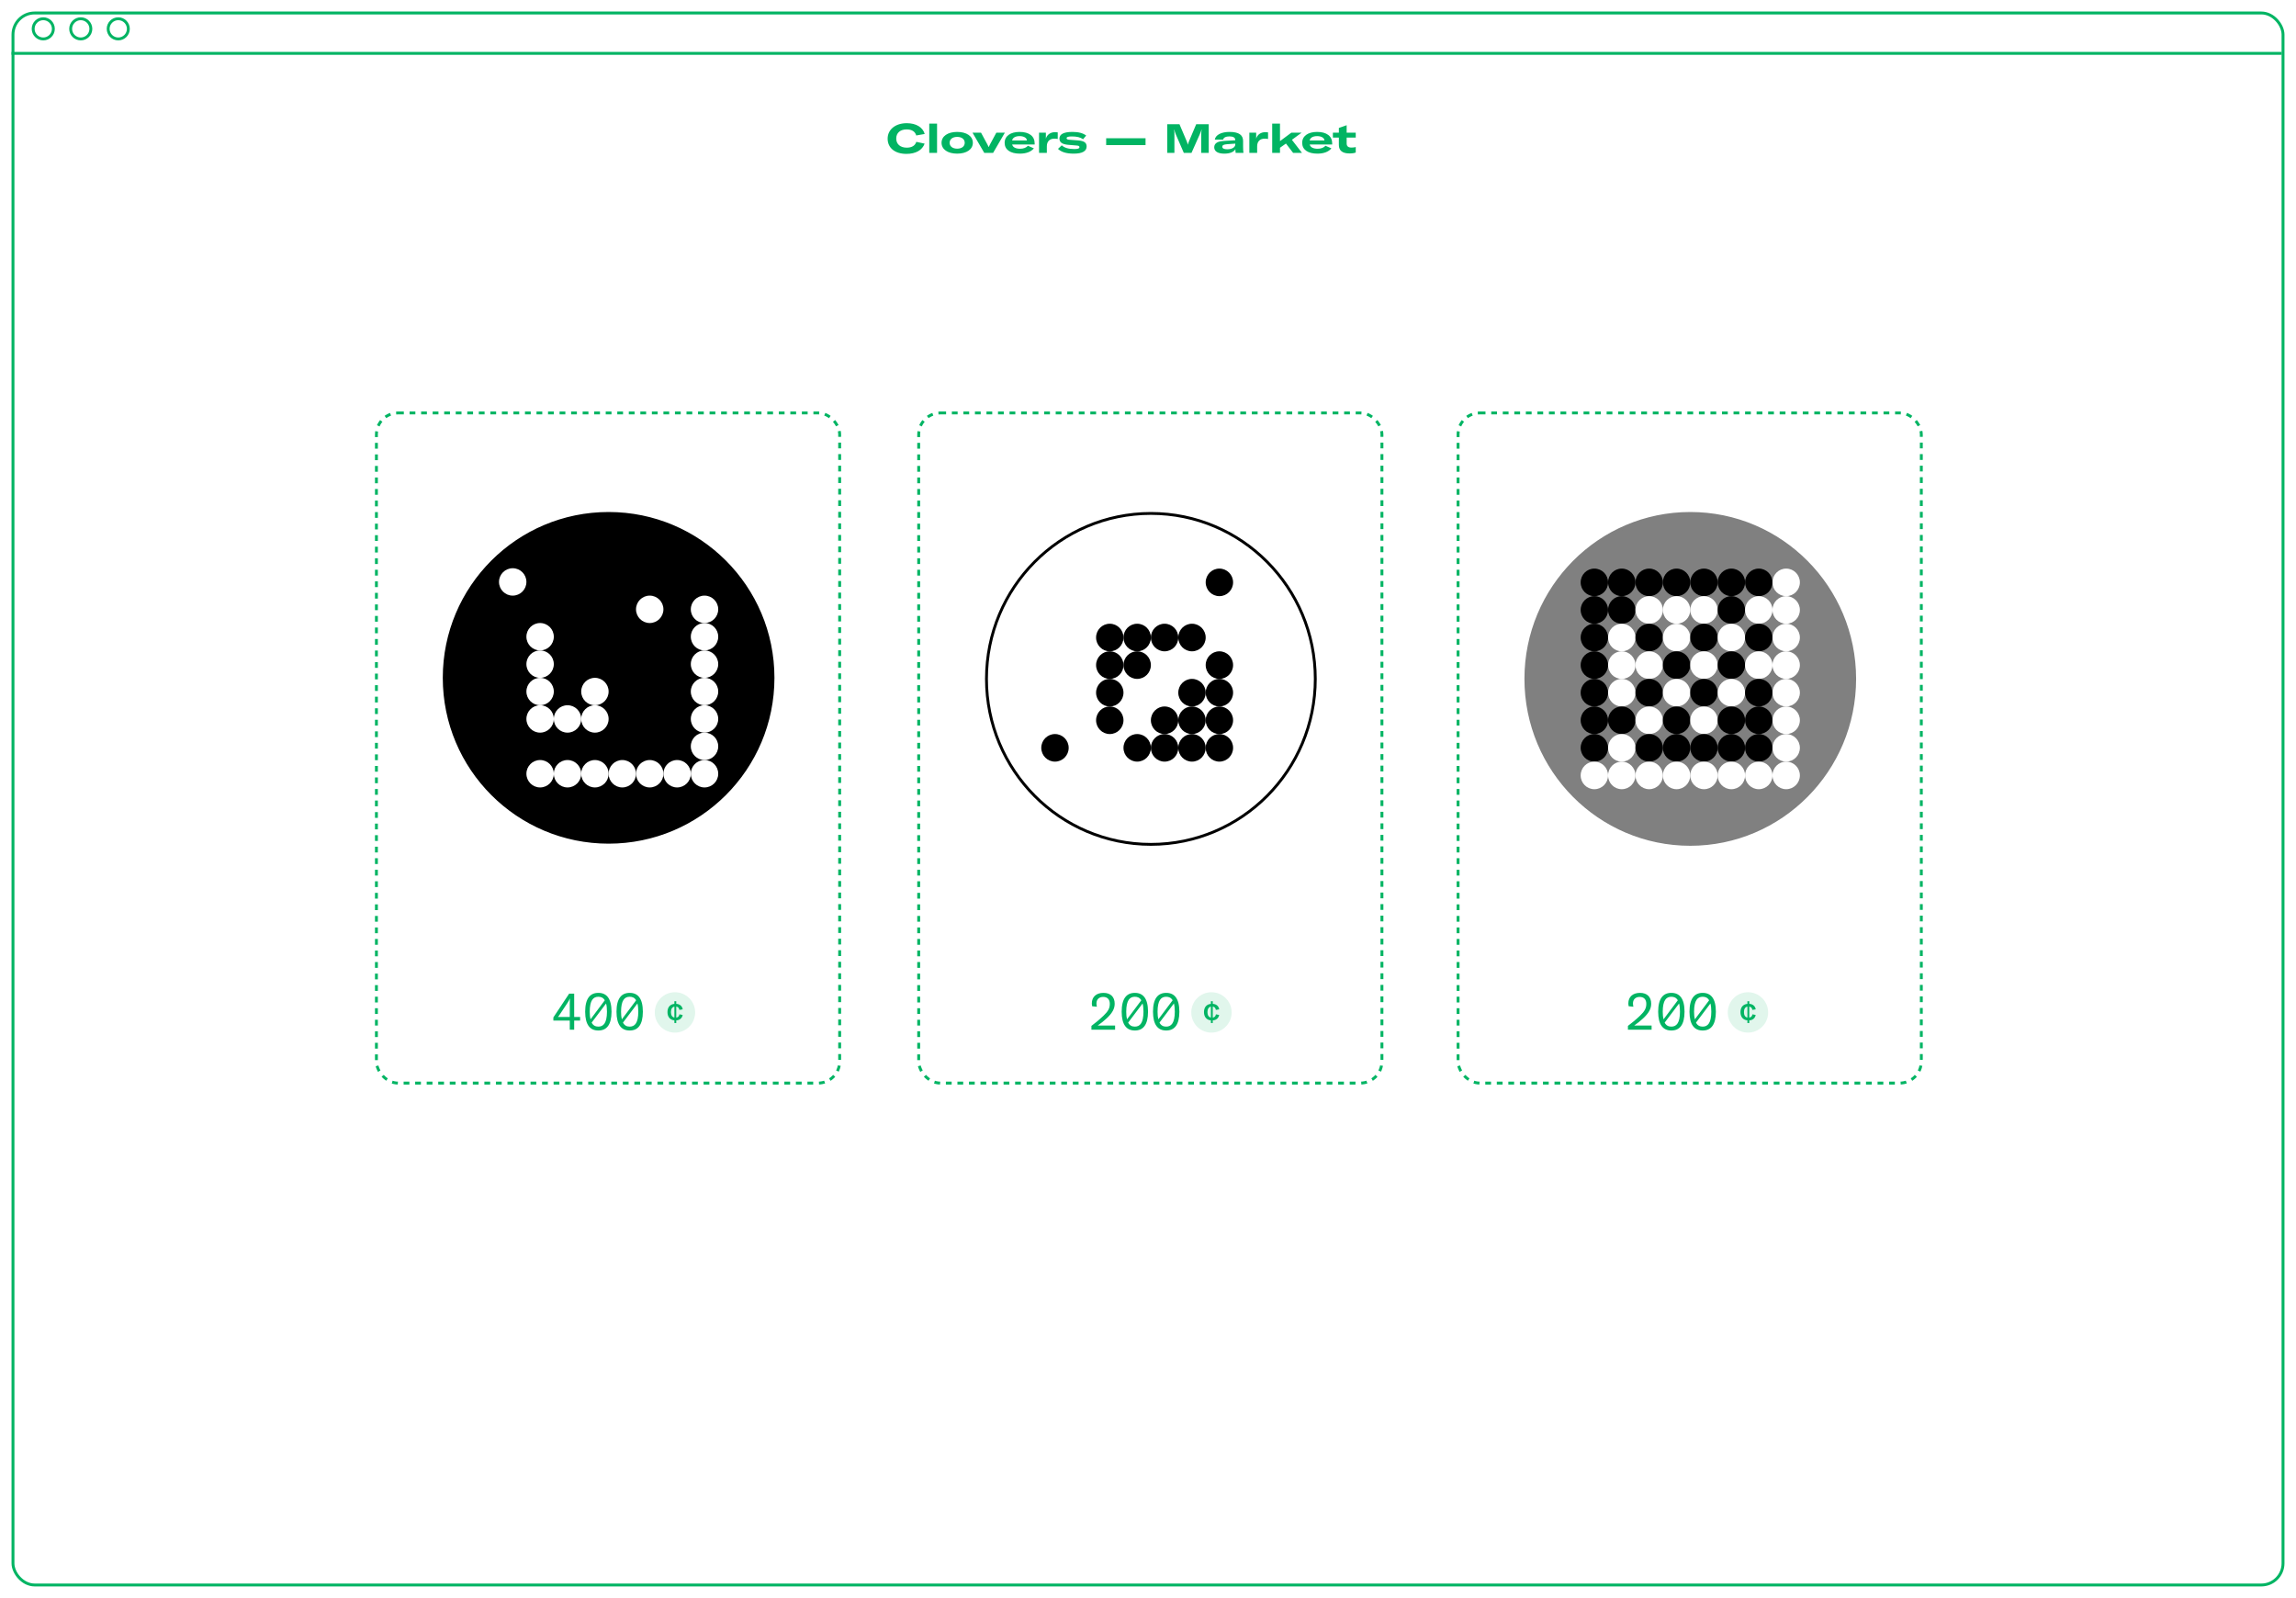 <svg width="796" height="554" viewBox="0 0 796 554" fill="none" xmlns="http://www.w3.org/2000/svg">
<g filter="url(#filter0_d)">
<rect x="4" width="788" height="546" rx="8" fill="white"/>
<rect x="4.5" y="0.5" width="787" height="545" rx="7.5" stroke="#01B463"/>
</g>
<rect x="505.5" y="143.163" width="160.602" height="232.337" rx="7.5" fill="white" stroke="#01B463" stroke-dasharray="2 2"/>
<rect x="318.5" y="143.163" width="160.602" height="232.337" rx="7.5" fill="white" stroke="#01B463" stroke-dasharray="2 2"/>
<rect x="130.5" y="143.163" width="160.602" height="232.337" rx="7.5" fill="white" stroke="#01B463" stroke-dasharray="2 2"/>
<path fill-rule="evenodd" clip-rule="evenodd" d="M586 292.735C617.48 292.735 643 267.051 643 235.368C643 203.684 617.48 178 586 178C554.52 178 529 203.684 529 235.368C529 267.051 554.52 292.735 586 292.735Z" fill="#808080" stroke="#808080" stroke-width="0.985"/>
<path fill-rule="evenodd" clip-rule="evenodd" d="M552.75 206.684C555.373 206.684 557.5 204.543 557.5 201.903C557.5 199.263 555.373 197.123 552.75 197.123C550.127 197.123 548 199.263 548 201.903C548 204.543 550.127 206.684 552.75 206.684Z" fill="black"/>
<path fill-rule="evenodd" clip-rule="evenodd" d="M552.75 216.245C555.373 216.245 557.5 214.105 557.5 211.465C557.5 208.824 555.373 206.684 552.75 206.684C550.127 206.684 548 208.824 548 211.465C548 214.105 550.127 216.245 552.75 216.245Z" fill="black"/>
<path fill-rule="evenodd" clip-rule="evenodd" d="M552.75 225.806C555.373 225.806 557.5 223.666 557.5 221.026C557.5 218.385 555.373 216.245 552.75 216.245C550.127 216.245 548 218.385 548 221.026C548 223.666 550.127 225.806 552.75 225.806Z" fill="black"/>
<path fill-rule="evenodd" clip-rule="evenodd" d="M552.75 235.367C555.373 235.367 557.5 233.227 557.5 230.587C557.5 227.947 555.373 225.806 552.75 225.806C550.127 225.806 548 227.947 548 230.587C548 233.227 550.127 235.367 552.75 235.367Z" fill="black"/>
<path fill-rule="evenodd" clip-rule="evenodd" d="M552.75 244.929C555.373 244.929 557.5 242.789 557.5 240.148C557.5 237.508 555.373 235.368 552.75 235.368C550.127 235.368 548 237.508 548 240.148C548 242.789 550.127 244.929 552.75 244.929Z" fill="black"/>
<path fill-rule="evenodd" clip-rule="evenodd" d="M552.75 254.49C555.373 254.49 557.5 252.35 557.5 249.71C557.5 247.07 555.373 244.929 552.75 244.929C550.127 244.929 548 247.07 548 249.71C548 252.35 550.127 254.49 552.75 254.49Z" fill="black"/>
<path fill-rule="evenodd" clip-rule="evenodd" d="M552.75 264.052C555.373 264.052 557.5 261.911 557.5 259.271C557.5 256.631 555.373 254.49 552.75 254.49C550.127 254.49 548 256.631 548 259.271C548 261.911 550.127 264.052 552.75 264.052Z" fill="black"/>
<path fill-rule="evenodd" clip-rule="evenodd" d="M552.75 273.613C555.373 273.613 557.5 271.472 557.5 268.832C557.5 266.192 555.373 264.051 552.75 264.051C550.127 264.051 548 266.192 548 268.832C548 271.472 550.127 273.613 552.75 273.613Z" fill="white"/>
<path fill-rule="evenodd" clip-rule="evenodd" d="M562.25 206.684C564.873 206.684 567 204.543 567 201.903C567 199.263 564.873 197.123 562.25 197.123C559.627 197.123 557.5 199.263 557.5 201.903C557.5 204.543 559.627 206.684 562.25 206.684Z" fill="black"/>
<path fill-rule="evenodd" clip-rule="evenodd" d="M562.25 216.245C564.873 216.245 567 214.105 567 211.465C567 208.824 564.873 206.684 562.25 206.684C559.627 206.684 557.5 208.824 557.5 211.465C557.5 214.105 559.627 216.245 562.25 216.245Z" fill="black"/>
<path fill-rule="evenodd" clip-rule="evenodd" d="M562.25 225.806C564.873 225.806 567 223.666 567 221.026C567 218.385 564.873 216.245 562.25 216.245C559.627 216.245 557.5 218.385 557.5 221.026C557.5 223.666 559.627 225.806 562.25 225.806Z" fill="white"/>
<path fill-rule="evenodd" clip-rule="evenodd" d="M562.25 235.367C564.873 235.367 567 233.227 567 230.587C567 227.947 564.873 225.806 562.25 225.806C559.627 225.806 557.5 227.947 557.5 230.587C557.5 233.227 559.627 235.367 562.25 235.367Z" fill="white"/>
<path fill-rule="evenodd" clip-rule="evenodd" d="M562.25 244.929C564.873 244.929 567 242.789 567 240.148C567 237.508 564.873 235.368 562.25 235.368C559.627 235.368 557.5 237.508 557.5 240.148C557.5 242.789 559.627 244.929 562.25 244.929Z" fill="white"/>
<path fill-rule="evenodd" clip-rule="evenodd" d="M562.25 254.49C564.873 254.49 567 252.35 567 249.71C567 247.07 564.873 244.929 562.25 244.929C559.627 244.929 557.5 247.07 557.5 249.71C557.5 252.35 559.627 254.49 562.25 254.49Z" fill="black"/>
<path fill-rule="evenodd" clip-rule="evenodd" d="M562.25 264.052C564.873 264.052 567 261.911 567 259.271C567 256.631 564.873 254.49 562.25 254.49C559.627 254.49 557.5 256.631 557.5 259.271C557.5 261.911 559.627 264.052 562.25 264.052Z" fill="white"/>
<path fill-rule="evenodd" clip-rule="evenodd" d="M562.25 273.613C564.873 273.613 567 271.472 567 268.832C567 266.192 564.873 264.051 562.25 264.051C559.627 264.051 557.5 266.192 557.5 268.832C557.5 271.472 559.627 273.613 562.25 273.613Z" fill="white"/>
<path fill-rule="evenodd" clip-rule="evenodd" d="M571.75 206.684C574.373 206.684 576.5 204.543 576.5 201.903C576.5 199.263 574.373 197.123 571.75 197.123C569.127 197.123 567 199.263 567 201.903C567 204.543 569.127 206.684 571.75 206.684Z" fill="black"/>
<path fill-rule="evenodd" clip-rule="evenodd" d="M571.75 216.245C574.373 216.245 576.5 214.105 576.5 211.465C576.5 208.824 574.373 206.684 571.75 206.684C569.127 206.684 567 208.824 567 211.465C567 214.105 569.127 216.245 571.75 216.245Z" fill="white"/>
<path fill-rule="evenodd" clip-rule="evenodd" d="M571.75 225.806C574.373 225.806 576.5 223.666 576.5 221.026C576.5 218.385 574.373 216.245 571.75 216.245C569.127 216.245 567 218.385 567 221.026C567 223.666 569.127 225.806 571.75 225.806Z" fill="black"/>
<path fill-rule="evenodd" clip-rule="evenodd" d="M571.75 235.367C574.373 235.367 576.5 233.227 576.5 230.587C576.5 227.947 574.373 225.806 571.75 225.806C569.127 225.806 567 227.947 567 230.587C567 233.227 569.127 235.367 571.75 235.367Z" fill="white"/>
<path fill-rule="evenodd" clip-rule="evenodd" d="M571.75 244.929C574.373 244.929 576.5 242.789 576.5 240.148C576.5 237.508 574.373 235.368 571.75 235.368C569.127 235.368 567 237.508 567 240.148C567 242.789 569.127 244.929 571.75 244.929Z" fill="black"/>
<path fill-rule="evenodd" clip-rule="evenodd" d="M571.75 254.49C574.373 254.49 576.5 252.35 576.5 249.71C576.5 247.07 574.373 244.929 571.75 244.929C569.127 244.929 567 247.07 567 249.71C567 252.35 569.127 254.49 571.75 254.49Z" fill="white"/>
<path fill-rule="evenodd" clip-rule="evenodd" d="M571.75 264.052C574.373 264.052 576.5 261.911 576.5 259.271C576.5 256.631 574.373 254.49 571.75 254.49C569.127 254.49 567 256.631 567 259.271C567 261.911 569.127 264.052 571.75 264.052Z" fill="black"/>
<path fill-rule="evenodd" clip-rule="evenodd" d="M571.75 273.613C574.373 273.613 576.5 271.472 576.5 268.832C576.5 266.192 574.373 264.051 571.75 264.051C569.127 264.051 567 266.192 567 268.832C567 271.472 569.127 273.613 571.75 273.613Z" fill="white"/>
<path fill-rule="evenodd" clip-rule="evenodd" d="M581.25 206.684C583.873 206.684 586 204.543 586 201.903C586 199.263 583.873 197.123 581.25 197.123C578.627 197.123 576.5 199.263 576.5 201.903C576.5 204.543 578.627 206.684 581.25 206.684Z" fill="black"/>
<path fill-rule="evenodd" clip-rule="evenodd" d="M581.25 216.245C583.873 216.245 586 214.105 586 211.465C586 208.824 583.873 206.684 581.25 206.684C578.627 206.684 576.5 208.824 576.5 211.465C576.5 214.105 578.627 216.245 581.25 216.245Z" fill="white"/>
<path fill-rule="evenodd" clip-rule="evenodd" d="M581.25 225.806C583.873 225.806 586 223.666 586 221.026C586 218.385 583.873 216.245 581.25 216.245C578.627 216.245 576.5 218.385 576.5 221.026C576.5 223.666 578.627 225.806 581.25 225.806Z" fill="white"/>
<path fill-rule="evenodd" clip-rule="evenodd" d="M581.25 235.367C583.873 235.367 586 233.227 586 230.587C586 227.947 583.873 225.806 581.25 225.806C578.627 225.806 576.5 227.947 576.5 230.587C576.5 233.227 578.627 235.367 581.25 235.367Z" fill="black"/>
<path fill-rule="evenodd" clip-rule="evenodd" d="M581.25 244.929C583.873 244.929 586 242.789 586 240.148C586 237.508 583.873 235.368 581.25 235.368C578.627 235.368 576.5 237.508 576.5 240.148C576.5 242.789 578.627 244.929 581.25 244.929Z" fill="white"/>
<path fill-rule="evenodd" clip-rule="evenodd" d="M581.25 254.49C583.873 254.49 586 252.35 586 249.71C586 247.07 583.873 244.929 581.25 244.929C578.627 244.929 576.5 247.07 576.5 249.71C576.5 252.35 578.627 254.49 581.25 254.49Z" fill="black"/>
<path fill-rule="evenodd" clip-rule="evenodd" d="M581.25 264.052C583.873 264.052 586 261.911 586 259.271C586 256.631 583.873 254.49 581.25 254.49C578.627 254.49 576.5 256.631 576.5 259.271C576.5 261.911 578.627 264.052 581.25 264.052Z" fill="black"/>
<path fill-rule="evenodd" clip-rule="evenodd" d="M581.25 273.613C583.873 273.613 586 271.472 586 268.832C586 266.192 583.873 264.051 581.25 264.051C578.627 264.051 576.5 266.192 576.5 268.832C576.5 271.472 578.627 273.613 581.25 273.613Z" fill="white"/>
<path fill-rule="evenodd" clip-rule="evenodd" d="M590.75 206.684C593.373 206.684 595.5 204.543 595.5 201.903C595.5 199.263 593.373 197.123 590.75 197.123C588.127 197.123 586 199.263 586 201.903C586 204.543 588.127 206.684 590.75 206.684Z" fill="black"/>
<path fill-rule="evenodd" clip-rule="evenodd" d="M590.75 216.245C593.373 216.245 595.5 214.105 595.5 211.465C595.5 208.824 593.373 206.684 590.75 206.684C588.127 206.684 586 208.824 586 211.465C586 214.105 588.127 216.245 590.75 216.245Z" fill="white"/>
<path fill-rule="evenodd" clip-rule="evenodd" d="M590.75 225.806C593.373 225.806 595.5 223.666 595.5 221.026C595.5 218.385 593.373 216.245 590.75 216.245C588.127 216.245 586 218.385 586 221.026C586 223.666 588.127 225.806 590.75 225.806Z" fill="black"/>
<path fill-rule="evenodd" clip-rule="evenodd" d="M590.75 235.367C593.373 235.367 595.5 233.227 595.5 230.587C595.5 227.947 593.373 225.806 590.75 225.806C588.127 225.806 586 227.947 586 230.587C586 233.227 588.127 235.367 590.75 235.367Z" fill="white"/>
<path fill-rule="evenodd" clip-rule="evenodd" d="M590.75 244.929C593.373 244.929 595.5 242.789 595.5 240.148C595.5 237.508 593.373 235.368 590.75 235.368C588.127 235.368 586 237.508 586 240.148C586 242.789 588.127 244.929 590.75 244.929Z" fill="black"/>
<path fill-rule="evenodd" clip-rule="evenodd" d="M590.75 254.49C593.373 254.49 595.5 252.35 595.5 249.71C595.5 247.07 593.373 244.929 590.75 244.929C588.127 244.929 586 247.07 586 249.71C586 252.35 588.127 254.49 590.75 254.49Z" fill="white"/>
<path fill-rule="evenodd" clip-rule="evenodd" d="M590.75 264.052C593.373 264.052 595.5 261.911 595.5 259.271C595.5 256.631 593.373 254.49 590.75 254.49C588.127 254.49 586 256.631 586 259.271C586 261.911 588.127 264.052 590.75 264.052Z" fill="black"/>
<path fill-rule="evenodd" clip-rule="evenodd" d="M590.75 273.613C593.373 273.613 595.5 271.472 595.5 268.832C595.5 266.192 593.373 264.051 590.75 264.051C588.127 264.051 586 266.192 586 268.832C586 271.472 588.127 273.613 590.75 273.613Z" fill="white"/>
<path fill-rule="evenodd" clip-rule="evenodd" d="M600.25 206.684C602.873 206.684 605 204.543 605 201.903C605 199.263 602.873 197.123 600.25 197.123C597.627 197.123 595.5 199.263 595.5 201.903C595.5 204.543 597.627 206.684 600.25 206.684Z" fill="black"/>
<path fill-rule="evenodd" clip-rule="evenodd" d="M600.25 216.245C602.873 216.245 605 214.105 605 211.465C605 208.824 602.873 206.684 600.25 206.684C597.627 206.684 595.5 208.824 595.5 211.465C595.5 214.105 597.627 216.245 600.25 216.245Z" fill="black"/>
<path fill-rule="evenodd" clip-rule="evenodd" d="M600.25 225.806C602.873 225.806 605 223.666 605 221.026C605 218.385 602.873 216.245 600.25 216.245C597.627 216.245 595.5 218.385 595.5 221.026C595.5 223.666 597.627 225.806 600.25 225.806Z" fill="white"/>
<path fill-rule="evenodd" clip-rule="evenodd" d="M600.25 235.367C602.873 235.367 605 233.227 605 230.587C605 227.947 602.873 225.806 600.25 225.806C597.627 225.806 595.5 227.947 595.5 230.587C595.5 233.227 597.627 235.367 600.25 235.367Z" fill="black"/>
<path fill-rule="evenodd" clip-rule="evenodd" d="M600.25 244.929C602.873 244.929 605 242.789 605 240.148C605 237.508 602.873 235.368 600.25 235.368C597.627 235.368 595.5 237.508 595.5 240.148C595.5 242.789 597.627 244.929 600.25 244.929Z" fill="white"/>
<path fill-rule="evenodd" clip-rule="evenodd" d="M600.25 254.49C602.873 254.49 605 252.35 605 249.71C605 247.07 602.873 244.929 600.25 244.929C597.627 244.929 595.5 247.07 595.5 249.71C595.5 252.35 597.627 254.49 600.25 254.49Z" fill="black"/>
<path fill-rule="evenodd" clip-rule="evenodd" d="M600.25 264.052C602.873 264.052 605 261.911 605 259.271C605 256.631 602.873 254.49 600.25 254.49C597.627 254.49 595.5 256.631 595.5 259.271C595.5 261.911 597.627 264.052 600.25 264.052Z" fill="black"/>
<path fill-rule="evenodd" clip-rule="evenodd" d="M600.25 273.613C602.873 273.613 605 271.472 605 268.832C605 266.192 602.873 264.051 600.25 264.051C597.627 264.051 595.5 266.192 595.5 268.832C595.5 271.472 597.627 273.613 600.25 273.613Z" fill="white"/>
<path fill-rule="evenodd" clip-rule="evenodd" d="M609.75 206.684C612.373 206.684 614.5 204.543 614.5 201.903C614.5 199.263 612.373 197.123 609.75 197.123C607.127 197.123 605 199.263 605 201.903C605 204.543 607.127 206.684 609.75 206.684Z" fill="black"/>
<path fill-rule="evenodd" clip-rule="evenodd" d="M609.75 216.245C612.373 216.245 614.5 214.105 614.5 211.465C614.5 208.824 612.373 206.684 609.75 206.684C607.127 206.684 605 208.824 605 211.465C605 214.105 607.127 216.245 609.75 216.245Z" fill="white"/>
<path fill-rule="evenodd" clip-rule="evenodd" d="M609.75 225.806C612.373 225.806 614.5 223.666 614.5 221.026C614.5 218.385 612.373 216.245 609.75 216.245C607.127 216.245 605 218.385 605 221.026C605 223.666 607.127 225.806 609.75 225.806Z" fill="black"/>
<path fill-rule="evenodd" clip-rule="evenodd" d="M609.75 235.367C612.373 235.367 614.5 233.227 614.5 230.587C614.5 227.947 612.373 225.806 609.75 225.806C607.127 225.806 605 227.947 605 230.587C605 233.227 607.127 235.367 609.75 235.367Z" fill="white"/>
<path fill-rule="evenodd" clip-rule="evenodd" d="M609.75 244.929C612.373 244.929 614.5 242.789 614.5 240.148C614.5 237.508 612.373 235.368 609.75 235.368C607.127 235.368 605 237.508 605 240.148C605 242.789 607.127 244.929 609.75 244.929Z" fill="black"/>
<path fill-rule="evenodd" clip-rule="evenodd" d="M609.75 254.49C612.373 254.49 614.5 252.35 614.5 249.71C614.5 247.07 612.373 244.929 609.75 244.929C607.127 244.929 605 247.07 605 249.71C605 252.35 607.127 254.49 609.75 254.49Z" fill="black"/>
<path fill-rule="evenodd" clip-rule="evenodd" d="M609.75 264.052C612.373 264.052 614.5 261.911 614.5 259.271C614.5 256.631 612.373 254.49 609.75 254.49C607.127 254.49 605 256.631 605 259.271C605 261.911 607.127 264.052 609.75 264.052Z" fill="black"/>
<path fill-rule="evenodd" clip-rule="evenodd" d="M609.75 273.613C612.373 273.613 614.5 271.472 614.5 268.832C614.5 266.192 612.373 264.051 609.75 264.051C607.127 264.051 605 266.192 605 268.832C605 271.472 607.127 273.613 609.75 273.613Z" fill="white"/>
<path fill-rule="evenodd" clip-rule="evenodd" d="M619.25 206.684C621.873 206.684 624 204.543 624 201.903C624 199.263 621.873 197.123 619.25 197.123C616.627 197.123 614.5 199.263 614.5 201.903C614.5 204.543 616.627 206.684 619.25 206.684Z" fill="white"/>
<path fill-rule="evenodd" clip-rule="evenodd" d="M619.25 216.245C621.873 216.245 624 214.105 624 211.465C624 208.824 621.873 206.684 619.25 206.684C616.627 206.684 614.5 208.824 614.5 211.465C614.5 214.105 616.627 216.245 619.25 216.245Z" fill="white"/>
<path fill-rule="evenodd" clip-rule="evenodd" d="M619.25 225.806C621.873 225.806 624 223.666 624 221.026C624 218.385 621.873 216.245 619.25 216.245C616.627 216.245 614.5 218.385 614.5 221.026C614.5 223.666 616.627 225.806 619.25 225.806Z" fill="white"/>
<path fill-rule="evenodd" clip-rule="evenodd" d="M619.25 235.367C621.873 235.367 624 233.227 624 230.587C624 227.947 621.873 225.806 619.25 225.806C616.627 225.806 614.5 227.947 614.5 230.587C614.5 233.227 616.627 235.367 619.25 235.367Z" fill="white"/>
<path fill-rule="evenodd" clip-rule="evenodd" d="M619.25 244.929C621.873 244.929 624 242.789 624 240.148C624 237.508 621.873 235.368 619.25 235.368C616.627 235.368 614.5 237.508 614.5 240.148C614.5 242.789 616.627 244.929 619.25 244.929Z" fill="white"/>
<path fill-rule="evenodd" clip-rule="evenodd" d="M619.25 254.49C621.873 254.49 624 252.35 624 249.71C624 247.07 621.873 244.929 619.25 244.929C616.627 244.929 614.5 247.07 614.5 249.71C614.5 252.35 616.627 254.49 619.25 254.49Z" fill="white"/>
<path fill-rule="evenodd" clip-rule="evenodd" d="M619.25 264.052C621.873 264.052 624 261.911 624 259.271C624 256.631 621.873 254.49 619.25 254.49C616.627 254.49 614.5 256.631 614.5 259.271C614.5 261.911 616.627 264.052 619.25 264.052Z" fill="white"/>
<path fill-rule="evenodd" clip-rule="evenodd" d="M619.25 273.613C621.873 273.613 624 271.472 624 268.832C624 266.192 621.873 264.051 619.25 264.051C616.627 264.051 614.5 266.192 614.5 268.832C614.5 271.472 616.627 273.613 619.25 273.613Z" fill="white"/>
<path d="M378.386 357H386.594V355.542H380.564C381.788 354.696 382.67 353.976 383.642 353.076C385.568 351.294 386.45 349.764 386.45 348C386.45 345.57 384.992 344.22 382.562 344.22C380.042 344.22 378.53 345.642 378.53 347.856C378.53 348.18 378.566 348.504 378.656 348.864L380.276 349.026C380.186 348.576 380.132 348.198 380.132 347.874C380.132 346.506 381.014 345.624 382.472 345.624C383.912 345.624 384.758 346.488 384.758 348.018C384.758 349.512 384.218 350.556 382.634 352.086C381.032 353.616 379.412 354.912 378.386 355.668V357ZM393.442 344.22C390.598 344.22 388.888 346.128 388.87 350.754C388.888 355.362 390.598 357.27 393.442 357.27C396.286 357.27 397.996 355.362 398.014 350.754C397.996 346.128 396.286 344.22 393.442 344.22ZM393.442 345.57C394.378 345.57 395.152 345.894 395.674 346.794L390.724 353.4C390.544 352.698 390.454 351.816 390.454 350.754C390.472 346.776 391.66 345.57 393.442 345.57ZM393.442 355.92C392.452 355.92 391.642 355.542 391.12 354.534L396.124 347.892C396.322 348.63 396.43 349.566 396.43 350.754C396.412 354.678 395.224 355.92 393.442 355.92ZM404.304 344.22C401.46 344.22 399.75 346.128 399.732 350.754C399.75 355.362 401.46 357.27 404.304 357.27C407.148 357.27 408.858 355.362 408.876 350.754C408.858 346.128 407.148 344.22 404.304 344.22ZM404.304 345.57C405.24 345.57 406.014 345.894 406.536 346.794L401.586 353.4C401.406 352.698 401.316 351.816 401.316 350.754C401.334 346.776 402.522 345.57 404.304 345.57ZM404.304 355.92C403.314 355.92 402.504 355.542 401.982 354.534L406.986 347.892C407.184 348.63 407.292 349.566 407.292 350.754C407.274 354.678 406.086 355.92 404.304 355.92Z" fill="#01B463"/>
<circle cx="420" cy="351" r="7" fill="#01B463" fill-opacity="0.12"/>
<path d="M420.454 352.798V348.97C421.081 349.069 421.422 349.465 421.532 350.125L422.687 349.938C422.522 348.816 421.697 348.101 420.454 348.024V347.111H419.805V348.035C418.287 348.178 417.407 349.223 417.407 350.895C417.407 352.545 418.309 353.612 419.805 353.755V354.679H420.454V353.766C421.664 353.678 422.467 352.985 422.676 351.885L421.554 351.654C421.455 352.303 421.092 352.71 420.454 352.798ZM418.606 350.884C418.606 349.817 419.046 349.124 419.805 348.981V352.787C419.024 352.633 418.606 351.962 418.606 350.884Z" fill="#01B463"/>
<path fill-rule="evenodd" clip-rule="evenodd" d="M211 292C242.48 292 268 266.48 268 235C268 203.52 242.48 178 211 178C179.52 178 154 203.52 154 235C154 266.48 179.52 292 211 292Z" fill="black" stroke="black" stroke-width="0.985"/>
<path fill-rule="evenodd" clip-rule="evenodd" d="M177.75 206.5C180.373 206.5 182.5 204.373 182.5 201.75C182.5 199.127 180.373 197 177.75 197C175.127 197 173 199.127 173 201.75C173 204.373 175.127 206.5 177.75 206.5Z" fill="white"/>
<path fill-rule="evenodd" clip-rule="evenodd" d="M187.25 225.5C189.873 225.5 192 223.373 192 220.75C192 218.127 189.873 216 187.25 216C184.627 216 182.5 218.127 182.5 220.75C182.5 223.373 184.627 225.5 187.25 225.5Z" fill="white"/>
<path fill-rule="evenodd" clip-rule="evenodd" d="M187.25 235C189.873 235 192 232.873 192 230.25C192 227.627 189.873 225.5 187.25 225.5C184.627 225.5 182.5 227.627 182.5 230.25C182.5 232.873 184.627 235 187.25 235Z" fill="white"/>
<path fill-rule="evenodd" clip-rule="evenodd" d="M187.25 244.5C189.873 244.5 192 242.373 192 239.75C192 237.127 189.873 235 187.25 235C184.627 235 182.5 237.127 182.5 239.75C182.5 242.373 184.627 244.5 187.25 244.5Z" fill="white"/>
<path fill-rule="evenodd" clip-rule="evenodd" d="M187.25 254C189.873 254 192 251.873 192 249.25C192 246.627 189.873 244.5 187.25 244.5C184.627 244.5 182.5 246.627 182.5 249.25C182.5 251.873 184.627 254 187.25 254Z" fill="white"/>
<path fill-rule="evenodd" clip-rule="evenodd" d="M187.25 273C189.873 273 192 270.873 192 268.25C192 265.627 189.873 263.5 187.25 263.5C184.627 263.5 182.5 265.627 182.5 268.25C182.5 270.873 184.627 273 187.25 273Z" fill="white"/>
<path fill-rule="evenodd" clip-rule="evenodd" d="M196.75 254C199.373 254 201.5 251.873 201.5 249.25C201.5 246.627 199.373 244.5 196.75 244.5C194.127 244.5 192 246.627 192 249.25C192 251.873 194.127 254 196.75 254Z" fill="white"/>
<path fill-rule="evenodd" clip-rule="evenodd" d="M196.75 273C199.373 273 201.5 270.873 201.5 268.25C201.5 265.627 199.373 263.5 196.75 263.5C194.127 263.5 192 265.627 192 268.25C192 270.873 194.127 273 196.75 273Z" fill="white"/>
<path fill-rule="evenodd" clip-rule="evenodd" d="M206.25 244.5C208.873 244.5 211 242.373 211 239.75C211 237.127 208.873 235 206.25 235C203.627 235 201.5 237.127 201.5 239.75C201.5 242.373 203.627 244.5 206.25 244.5Z" fill="white"/>
<path fill-rule="evenodd" clip-rule="evenodd" d="M206.25 254C208.873 254 211 251.873 211 249.25C211 246.627 208.873 244.5 206.25 244.5C203.627 244.5 201.5 246.627 201.5 249.25C201.5 251.873 203.627 254 206.25 254Z" fill="white"/>
<path fill-rule="evenodd" clip-rule="evenodd" d="M206.25 273C208.873 273 211 270.873 211 268.25C211 265.627 208.873 263.5 206.25 263.5C203.627 263.5 201.5 265.627 201.5 268.25C201.5 270.873 203.627 273 206.25 273Z" fill="white"/>
<path fill-rule="evenodd" clip-rule="evenodd" d="M215.75 273C218.373 273 220.5 270.873 220.5 268.25C220.5 265.627 218.373 263.5 215.75 263.5C213.127 263.5 211 265.627 211 268.25C211 270.873 213.127 273 215.75 273Z" fill="white"/>
<path fill-rule="evenodd" clip-rule="evenodd" d="M225.25 216C227.873 216 230 213.873 230 211.25C230 208.627 227.873 206.5 225.25 206.5C222.627 206.5 220.5 208.627 220.5 211.25C220.5 213.873 222.627 216 225.25 216Z" fill="white"/>
<path fill-rule="evenodd" clip-rule="evenodd" d="M225.25 273C227.873 273 230 270.873 230 268.25C230 265.627 227.873 263.5 225.25 263.5C222.627 263.5 220.5 265.627 220.5 268.25C220.5 270.873 222.627 273 225.25 273Z" fill="white"/>
<path fill-rule="evenodd" clip-rule="evenodd" d="M234.75 273C237.373 273 239.5 270.873 239.5 268.25C239.5 265.627 237.373 263.5 234.75 263.5C232.127 263.5 230 265.627 230 268.25C230 270.873 232.127 273 234.75 273Z" fill="white"/>
<path fill-rule="evenodd" clip-rule="evenodd" d="M244.25 216C246.873 216 249 213.873 249 211.25C249 208.627 246.873 206.5 244.25 206.5C241.627 206.5 239.5 208.627 239.5 211.25C239.5 213.873 241.627 216 244.25 216Z" fill="white"/>
<path fill-rule="evenodd" clip-rule="evenodd" d="M244.25 225.5C246.873 225.5 249 223.373 249 220.75C249 218.127 246.873 216 244.25 216C241.627 216 239.5 218.127 239.5 220.75C239.5 223.373 241.627 225.5 244.25 225.5Z" fill="white"/>
<path fill-rule="evenodd" clip-rule="evenodd" d="M244.25 235C246.873 235 249 232.873 249 230.25C249 227.627 246.873 225.5 244.25 225.5C241.627 225.5 239.5 227.627 239.5 230.25C239.5 232.873 241.627 235 244.25 235Z" fill="white"/>
<path fill-rule="evenodd" clip-rule="evenodd" d="M244.25 244.5C246.873 244.5 249 242.373 249 239.75C249 237.127 246.873 235 244.25 235C241.627 235 239.5 237.127 239.5 239.75C239.5 242.373 241.627 244.5 244.25 244.5Z" fill="white"/>
<path fill-rule="evenodd" clip-rule="evenodd" d="M244.25 254C246.873 254 249 251.873 249 249.25C249 246.627 246.873 244.5 244.25 244.5C241.627 244.5 239.5 246.627 239.5 249.25C239.5 251.873 241.627 254 244.25 254Z" fill="white"/>
<path fill-rule="evenodd" clip-rule="evenodd" d="M244.25 263.5C246.873 263.5 249 261.373 249 258.75C249 256.127 246.873 254 244.25 254C241.627 254 239.5 256.127 239.5 258.75C239.5 261.373 241.627 263.5 244.25 263.5Z" fill="white"/>
<path fill-rule="evenodd" clip-rule="evenodd" d="M244.25 273C246.873 273 249 270.873 249 268.25C249 265.627 246.873 263.5 244.25 263.5C241.627 263.5 239.5 265.627 239.5 268.25C239.5 270.873 241.627 273 244.25 273Z" fill="white"/>
<path fill-rule="evenodd" clip-rule="evenodd" d="M399 292.735C430.48 292.735 456 267.051 456 235.368C456 203.684 430.48 178 399 178C367.52 178 342 203.684 342 235.368C342 267.051 367.52 292.735 399 292.735Z" fill="white" stroke="black" stroke-width="0.985"/>
<path fill-rule="evenodd" clip-rule="evenodd" d="M365.75 264.052C368.373 264.052 370.5 261.911 370.5 259.271C370.5 256.631 368.373 254.49 365.75 254.49C363.127 254.49 361 256.631 361 259.271C361 261.911 363.127 264.052 365.75 264.052Z" fill="black"/>
<path fill-rule="evenodd" clip-rule="evenodd" d="M384.75 225.806C387.373 225.806 389.5 223.666 389.5 221.026C389.5 218.385 387.373 216.245 384.75 216.245C382.127 216.245 380 218.385 380 221.026C380 223.666 382.127 225.806 384.75 225.806Z" fill="black"/>
<path fill-rule="evenodd" clip-rule="evenodd" d="M384.75 235.367C387.373 235.367 389.5 233.227 389.5 230.587C389.5 227.947 387.373 225.806 384.75 225.806C382.127 225.806 380 227.947 380 230.587C380 233.227 382.127 235.367 384.75 235.367Z" fill="black"/>
<path fill-rule="evenodd" clip-rule="evenodd" d="M384.75 244.929C387.373 244.929 389.5 242.789 389.5 240.148C389.5 237.508 387.373 235.368 384.75 235.368C382.127 235.368 380 237.508 380 240.148C380 242.789 382.127 244.929 384.75 244.929Z" fill="black"/>
<path fill-rule="evenodd" clip-rule="evenodd" d="M384.75 254.49C387.373 254.49 389.5 252.35 389.5 249.71C389.5 247.07 387.373 244.929 384.75 244.929C382.127 244.929 380 247.07 380 249.71C380 252.35 382.127 254.49 384.75 254.49Z" fill="black"/>
<path fill-rule="evenodd" clip-rule="evenodd" d="M394.25 225.806C396.873 225.806 399 223.666 399 221.026C399 218.385 396.873 216.245 394.25 216.245C391.627 216.245 389.5 218.385 389.5 221.026C389.5 223.666 391.627 225.806 394.25 225.806Z" fill="black"/>
<path fill-rule="evenodd" clip-rule="evenodd" d="M394.25 235.367C396.873 235.367 399 233.227 399 230.587C399 227.947 396.873 225.806 394.25 225.806C391.627 225.806 389.5 227.947 389.5 230.587C389.5 233.227 391.627 235.367 394.25 235.367Z" fill="black"/>
<path fill-rule="evenodd" clip-rule="evenodd" d="M394.25 264.052C396.873 264.052 399 261.911 399 259.271C399 256.631 396.873 254.49 394.25 254.49C391.627 254.49 389.5 256.631 389.5 259.271C389.5 261.911 391.627 264.052 394.25 264.052Z" fill="black"/>
<path fill-rule="evenodd" clip-rule="evenodd" d="M403.75 225.806C406.373 225.806 408.5 223.666 408.5 221.026C408.5 218.385 406.373 216.245 403.75 216.245C401.127 216.245 399 218.385 399 221.026C399 223.666 401.127 225.806 403.75 225.806Z" fill="black"/>
<path fill-rule="evenodd" clip-rule="evenodd" d="M403.75 254.49C406.373 254.49 408.5 252.35 408.5 249.71C408.5 247.07 406.373 244.929 403.75 244.929C401.127 244.929 399 247.07 399 249.71C399 252.35 401.127 254.49 403.75 254.49Z" fill="black"/>
<path fill-rule="evenodd" clip-rule="evenodd" d="M403.75 264.052C406.373 264.052 408.5 261.911 408.5 259.271C408.5 256.631 406.373 254.49 403.75 254.49C401.127 254.49 399 256.631 399 259.271C399 261.911 401.127 264.052 403.75 264.052Z" fill="black"/>
<path fill-rule="evenodd" clip-rule="evenodd" d="M413.25 225.806C415.873 225.806 418 223.666 418 221.026C418 218.385 415.873 216.245 413.25 216.245C410.627 216.245 408.5 218.385 408.5 221.026C408.5 223.666 410.627 225.806 413.25 225.806Z" fill="black"/>
<path fill-rule="evenodd" clip-rule="evenodd" d="M413.25 244.929C415.873 244.929 418 242.789 418 240.148C418 237.508 415.873 235.368 413.25 235.368C410.627 235.368 408.5 237.508 408.5 240.148C408.5 242.789 410.627 244.929 413.25 244.929Z" fill="black"/>
<path fill-rule="evenodd" clip-rule="evenodd" d="M413.25 254.49C415.873 254.49 418 252.35 418 249.71C418 247.07 415.873 244.929 413.25 244.929C410.627 244.929 408.5 247.07 408.5 249.71C408.5 252.35 410.627 254.49 413.25 254.49Z" fill="black"/>
<path fill-rule="evenodd" clip-rule="evenodd" d="M413.25 264.052C415.873 264.052 418 261.911 418 259.271C418 256.631 415.873 254.49 413.25 254.49C410.627 254.49 408.5 256.631 408.5 259.271C408.5 261.911 410.627 264.052 413.25 264.052Z" fill="black"/>
<path fill-rule="evenodd" clip-rule="evenodd" d="M422.75 206.684C425.373 206.684 427.5 204.543 427.5 201.903C427.5 199.263 425.373 197.123 422.75 197.123C420.127 197.123 418 199.263 418 201.903C418 204.543 420.127 206.684 422.75 206.684Z" fill="black"/>
<path fill-rule="evenodd" clip-rule="evenodd" d="M422.75 235.367C425.373 235.367 427.5 233.227 427.5 230.587C427.5 227.947 425.373 225.806 422.75 225.806C420.127 225.806 418 227.947 418 230.587C418 233.227 420.127 235.367 422.75 235.367Z" fill="black"/>
<path fill-rule="evenodd" clip-rule="evenodd" d="M422.75 244.929C425.373 244.929 427.5 242.789 427.5 240.148C427.5 237.508 425.373 235.368 422.75 235.368C420.127 235.368 418 237.508 418 240.148C418 242.789 420.127 244.929 422.75 244.929Z" fill="black"/>
<path fill-rule="evenodd" clip-rule="evenodd" d="M422.75 254.49C425.373 254.49 427.5 252.35 427.5 249.71C427.5 247.07 425.373 244.929 422.75 244.929C420.127 244.929 418 247.07 418 249.71C418 252.35 420.127 254.49 422.75 254.49Z" fill="black"/>
<path fill-rule="evenodd" clip-rule="evenodd" d="M422.75 264.052C425.373 264.052 427.5 261.911 427.5 259.271C427.5 256.631 425.373 254.49 422.75 254.49C420.127 254.49 418 256.631 418 259.271C418 261.911 420.127 264.052 422.75 264.052Z" fill="black"/>
<circle cx="15" cy="10" r="3.5" stroke="#01B463"/>
<circle cx="28" cy="10" r="3.5" stroke="#01B463"/>
<circle cx="41" cy="10" r="3.5" stroke="#01B463"/>
<line x1="4" y1="18.5" x2="791.001" y2="18.5" stroke="#01B463"/>
<path d="M197.534 357H199.064V353.832H201.116V352.572H199.064V344.49H197.318L191.846 352.734V353.832H197.534V357ZM193.43 352.572C193.754 352.23 193.898 351.978 194.276 351.402L196.616 347.892C197.156 347.064 197.336 346.74 197.552 346.164H197.57C197.534 347.082 197.534 347.406 197.534 347.982V352.572H193.43ZM207.442 344.22C204.598 344.22 202.888 346.128 202.87 350.754C202.888 355.362 204.598 357.27 207.442 357.27C210.286 357.27 211.996 355.362 212.014 350.754C211.996 346.128 210.286 344.22 207.442 344.22ZM207.442 345.57C208.378 345.57 209.152 345.894 209.674 346.794L204.724 353.4C204.544 352.698 204.454 351.816 204.454 350.754C204.472 346.776 205.66 345.57 207.442 345.57ZM207.442 355.92C206.452 355.92 205.642 355.542 205.12 354.534L210.124 347.892C210.322 348.63 210.43 349.566 210.43 350.754C210.412 354.678 209.224 355.92 207.442 355.92ZM218.304 344.22C215.46 344.22 213.75 346.128 213.732 350.754C213.75 355.362 215.46 357.27 218.304 357.27C221.148 357.27 222.858 355.362 222.876 350.754C222.858 346.128 221.148 344.22 218.304 344.22ZM218.304 345.57C219.24 345.57 220.014 345.894 220.536 346.794L215.586 353.4C215.406 352.698 215.316 351.816 215.316 350.754C215.334 346.776 216.522 345.57 218.304 345.57ZM218.304 355.92C217.314 355.92 216.504 355.542 215.982 354.534L220.986 347.892C221.184 348.63 221.292 349.566 221.292 350.754C221.274 354.678 220.086 355.92 218.304 355.92Z" fill="#01B463"/>
<circle cx="234" cy="351" r="7" fill="#01B463" fill-opacity="0.12"/>
<path d="M234.454 352.798V348.97C235.081 349.069 235.422 349.465 235.532 350.125L236.687 349.938C236.522 348.816 235.697 348.101 234.454 348.024V347.111H233.805V348.035C232.287 348.178 231.407 349.223 231.407 350.895C231.407 352.545 232.309 353.612 233.805 353.755V354.679H234.454V353.766C235.664 353.678 236.467 352.985 236.676 351.885L235.554 351.654C235.455 352.303 235.092 352.71 234.454 352.798ZM232.606 350.884C232.606 349.817 233.046 349.124 233.805 348.981V352.787C233.024 352.633 232.606 351.962 232.606 350.884Z" fill="#01B463"/>
<path d="M564.386 357H572.594V355.542H566.564C567.788 354.696 568.67 353.976 569.642 353.076C571.568 351.294 572.45 349.764 572.45 348C572.45 345.57 570.992 344.22 568.562 344.22C566.042 344.22 564.53 345.642 564.53 347.856C564.53 348.18 564.566 348.504 564.656 348.864L566.276 349.026C566.186 348.576 566.132 348.198 566.132 347.874C566.132 346.506 567.014 345.624 568.472 345.624C569.912 345.624 570.758 346.488 570.758 348.018C570.758 349.512 570.218 350.556 568.634 352.086C567.032 353.616 565.412 354.912 564.386 355.668V357ZM579.442 344.22C576.598 344.22 574.888 346.128 574.87 350.754C574.888 355.362 576.598 357.27 579.442 357.27C582.286 357.27 583.996 355.362 584.014 350.754C583.996 346.128 582.286 344.22 579.442 344.22ZM579.442 345.57C580.378 345.57 581.152 345.894 581.674 346.794L576.724 353.4C576.544 352.698 576.454 351.816 576.454 350.754C576.472 346.776 577.66 345.57 579.442 345.57ZM579.442 355.92C578.452 355.92 577.642 355.542 577.12 354.534L582.124 347.892C582.322 348.63 582.43 349.566 582.43 350.754C582.412 354.678 581.224 355.92 579.442 355.92ZM590.304 344.22C587.46 344.22 585.75 346.128 585.732 350.754C585.75 355.362 587.46 357.27 590.304 357.27C593.148 357.27 594.858 355.362 594.876 350.754C594.858 346.128 593.148 344.22 590.304 344.22ZM590.304 345.57C591.24 345.57 592.014 345.894 592.536 346.794L587.586 353.4C587.406 352.698 587.316 351.816 587.316 350.754C587.334 346.776 588.522 345.57 590.304 345.57ZM590.304 355.92C589.314 355.92 588.504 355.542 587.982 354.534L592.986 347.892C593.184 348.63 593.292 349.566 593.292 350.754C593.274 354.678 592.086 355.92 590.304 355.92Z" fill="#01B463"/>
<circle cx="606" cy="351" r="7" fill="#01B463" fill-opacity="0.12"/>
<path d="M606.454 352.798V348.97C607.081 349.069 607.422 349.465 607.532 350.125L608.687 349.938C608.522 348.816 607.697 348.101 606.454 348.024V347.111H605.805V348.035C604.287 348.178 603.407 349.223 603.407 350.895C603.407 352.545 604.309 353.612 605.805 353.755V354.679H606.454V353.766C607.664 353.678 608.467 352.985 608.676 351.885L607.554 351.654C607.455 352.303 607.092 352.71 606.454 352.798ZM604.606 350.884C604.606 349.817 605.046 349.124 605.805 348.981V352.787C605.024 352.633 604.606 351.962 604.606 350.884Z" fill="#01B463"/>
<path d="M314.244 53.35C317.478 53.35 319.746 52.062 320.558 49.794L317.674 49.178C317.254 50.494 316.12 51.194 314.356 51.194C312.116 51.194 310.716 49.962 310.716 48.03C310.716 46.084 312.088 44.866 314.328 44.866C316.12 44.866 317.268 45.594 317.646 46.966L320.586 46.448C319.928 44.11 317.59 42.71 314.356 42.71C310.436 42.71 307.734 44.908 307.734 48.072C307.734 51.278 310.254 53.35 314.244 53.35ZM324.868 42.85H322.166V53H324.868V42.85ZM331.843 53.266C335.119 53.266 337.275 51.782 337.275 49.5C337.275 47.218 335.119 45.734 331.843 45.734C328.581 45.734 326.425 47.218 326.425 49.5C326.425 51.782 328.581 53.266 331.843 53.266ZM331.843 51.544C330.275 51.544 329.225 50.746 329.225 49.5C329.225 48.254 330.275 47.456 331.843 47.456C333.425 47.456 334.461 48.254 334.461 49.5C334.461 50.746 333.425 51.544 331.843 51.544ZM341.235 53H344.301L348.375 46H345.421L343.181 50.144C342.999 50.48 342.915 50.662 342.803 50.942H342.733C342.621 50.662 342.537 50.48 342.355 50.144L340.115 46H337.161L341.235 53ZM358.702 49.696C358.702 47.218 356.798 45.734 353.494 45.734C350.344 45.734 348.3 47.134 348.3 49.528C348.3 51.88 350.274 53.266 353.564 53.266C355.818 53.266 357.456 52.608 358.436 51.432L356.364 50.536C355.846 51.18 354.838 51.572 353.676 51.572C352.094 51.572 351.114 51.026 350.904 50.088H358.702V49.696ZM350.89 48.688C351.058 47.778 351.996 47.19 353.48 47.19C354.95 47.19 355.986 47.806 356.014 48.688H350.89ZM362.593 48.072V46H360.227V53H362.929V50.732C362.929 49.906 363.153 49.192 363.671 48.716C364.077 48.31 364.721 48.072 365.589 48.072C365.995 48.072 366.331 48.114 366.709 48.184V45.888C366.415 45.846 366.205 45.818 365.785 45.818C364.161 45.818 362.985 46.7 362.593 48.072ZM372.227 53.266C375.293 53.266 376.721 52.37 376.721 50.774C376.721 49.5 375.895 48.856 373.837 48.688L370.757 48.45C370.057 48.394 369.777 48.24 369.777 47.904C369.777 47.484 370.351 47.302 371.583 47.302C373.389 47.302 374.537 47.596 375.489 48.268L376.567 46.994C375.461 46.14 373.879 45.734 371.821 45.734C368.825 45.734 367.299 46.504 367.299 48.044C367.299 49.332 368.237 50.018 370.267 50.2L373.291 50.452C374.005 50.508 374.229 50.662 374.229 51.012C374.229 51.474 373.725 51.67 372.479 51.67C370.309 51.67 369.007 51.208 368.097 50.382L366.795 51.614C367.929 52.706 369.679 53.266 372.227 53.266ZM383.498 47.932V50.298H397.148V47.932H383.498ZM404.678 53H407.156V46.686C407.156 46.098 407.142 45.468 407.044 44.978H407.114C407.226 45.384 407.408 46 407.646 46.602L410.418 53H413.078L415.934 46.588C416.186 46.028 416.452 45.258 416.536 44.978H416.592C416.494 45.524 416.452 46.168 416.452 46.686V53H419.056V43.06H414.716L412.182 49.052C412.028 49.472 411.888 49.822 411.832 50.144H411.804C411.748 49.822 411.608 49.472 411.468 49.08L408.906 43.06H404.678V53ZM424.459 53.266C426.391 53.266 427.749 52.706 428.295 51.712C428.295 52.132 428.337 52.664 428.393 53H431.095C431.011 52.44 430.969 51.796 430.969 50.816V48.898C430.969 46.812 429.527 45.734 426.251 45.734C423.423 45.734 421.435 46.77 421.155 48.394H424.039C424.193 47.694 424.991 47.288 426.251 47.288C427.483 47.288 428.239 47.694 428.239 48.464V48.632L424.599 48.842C423.143 48.926 422.387 49.136 421.855 49.458C421.267 49.822 420.959 50.382 420.959 51.054C420.959 52.482 422.233 53.266 424.459 53.266ZM425.481 51.754C424.375 51.754 423.759 51.46 423.759 50.886C423.759 50.34 424.193 50.088 425.467 49.99L428.267 49.794V50.032C428.267 51.082 427.133 51.754 425.481 51.754ZM435.505 48.072V46H433.139V53H435.841V50.732C435.841 49.906 436.065 49.192 436.583 48.716C436.989 48.31 437.633 48.072 438.501 48.072C438.907 48.072 439.243 48.114 439.621 48.184V45.888C439.327 45.846 439.117 45.818 438.697 45.818C437.073 45.818 435.897 46.7 435.505 48.072ZM448.309 53H451.389L447.889 48.478L451.249 46H447.693L443.759 48.926V42.85H441.057V53H443.759V51.222L445.831 49.766L448.309 53ZM461.856 49.696C461.856 47.218 459.952 45.734 456.648 45.734C453.498 45.734 451.454 47.134 451.454 49.528C451.454 51.88 453.428 53.266 456.718 53.266C458.972 53.266 460.61 52.608 461.59 51.432L459.518 50.536C459 51.18 457.992 51.572 456.83 51.572C455.248 51.572 454.268 51.026 454.058 50.088H461.856V49.696ZM454.044 48.688C454.212 47.778 455.15 47.19 456.634 47.19C458.104 47.19 459.14 47.806 459.168 48.688H454.044ZM462.098 47.694H464.17V50.242C464.17 52.272 465.472 53.196 467.88 53.196C468.846 53.196 469.588 53.07 470.022 52.874V50.984C469.7 51.068 469.196 51.166 468.58 51.166C467.432 51.166 466.872 50.718 466.872 49.724V47.694H470.022V46H466.872V43.41L464.17 44.362V46H462.098V47.694Z" fill="#01B463"/>
<defs>
<filter id="filter0_d" x="0" y="0" width="796" height="554" filterUnits="userSpaceOnUse" color-interpolation-filters="sRGB">
<feFlood flood-opacity="0" result="BackgroundImageFix"/>
<feColorMatrix in="SourceAlpha" type="matrix" values="0 0 0 0 0 0 0 0 0 0 0 0 0 0 0 0 0 0 127 0"/>
<feOffset dy="4"/>
<feGaussianBlur stdDeviation="2"/>
<feColorMatrix type="matrix" values="0 0 0 0 0.004 0 0 0 0 0.706 0 0 0 0 0.388 0 0 0 1 0"/>
<feBlend mode="normal" in2="BackgroundImageFix" result="effect1_dropShadow"/>
<feBlend mode="normal" in="SourceGraphic" in2="effect1_dropShadow" result="shape"/>
</filter>
</defs>
</svg>
